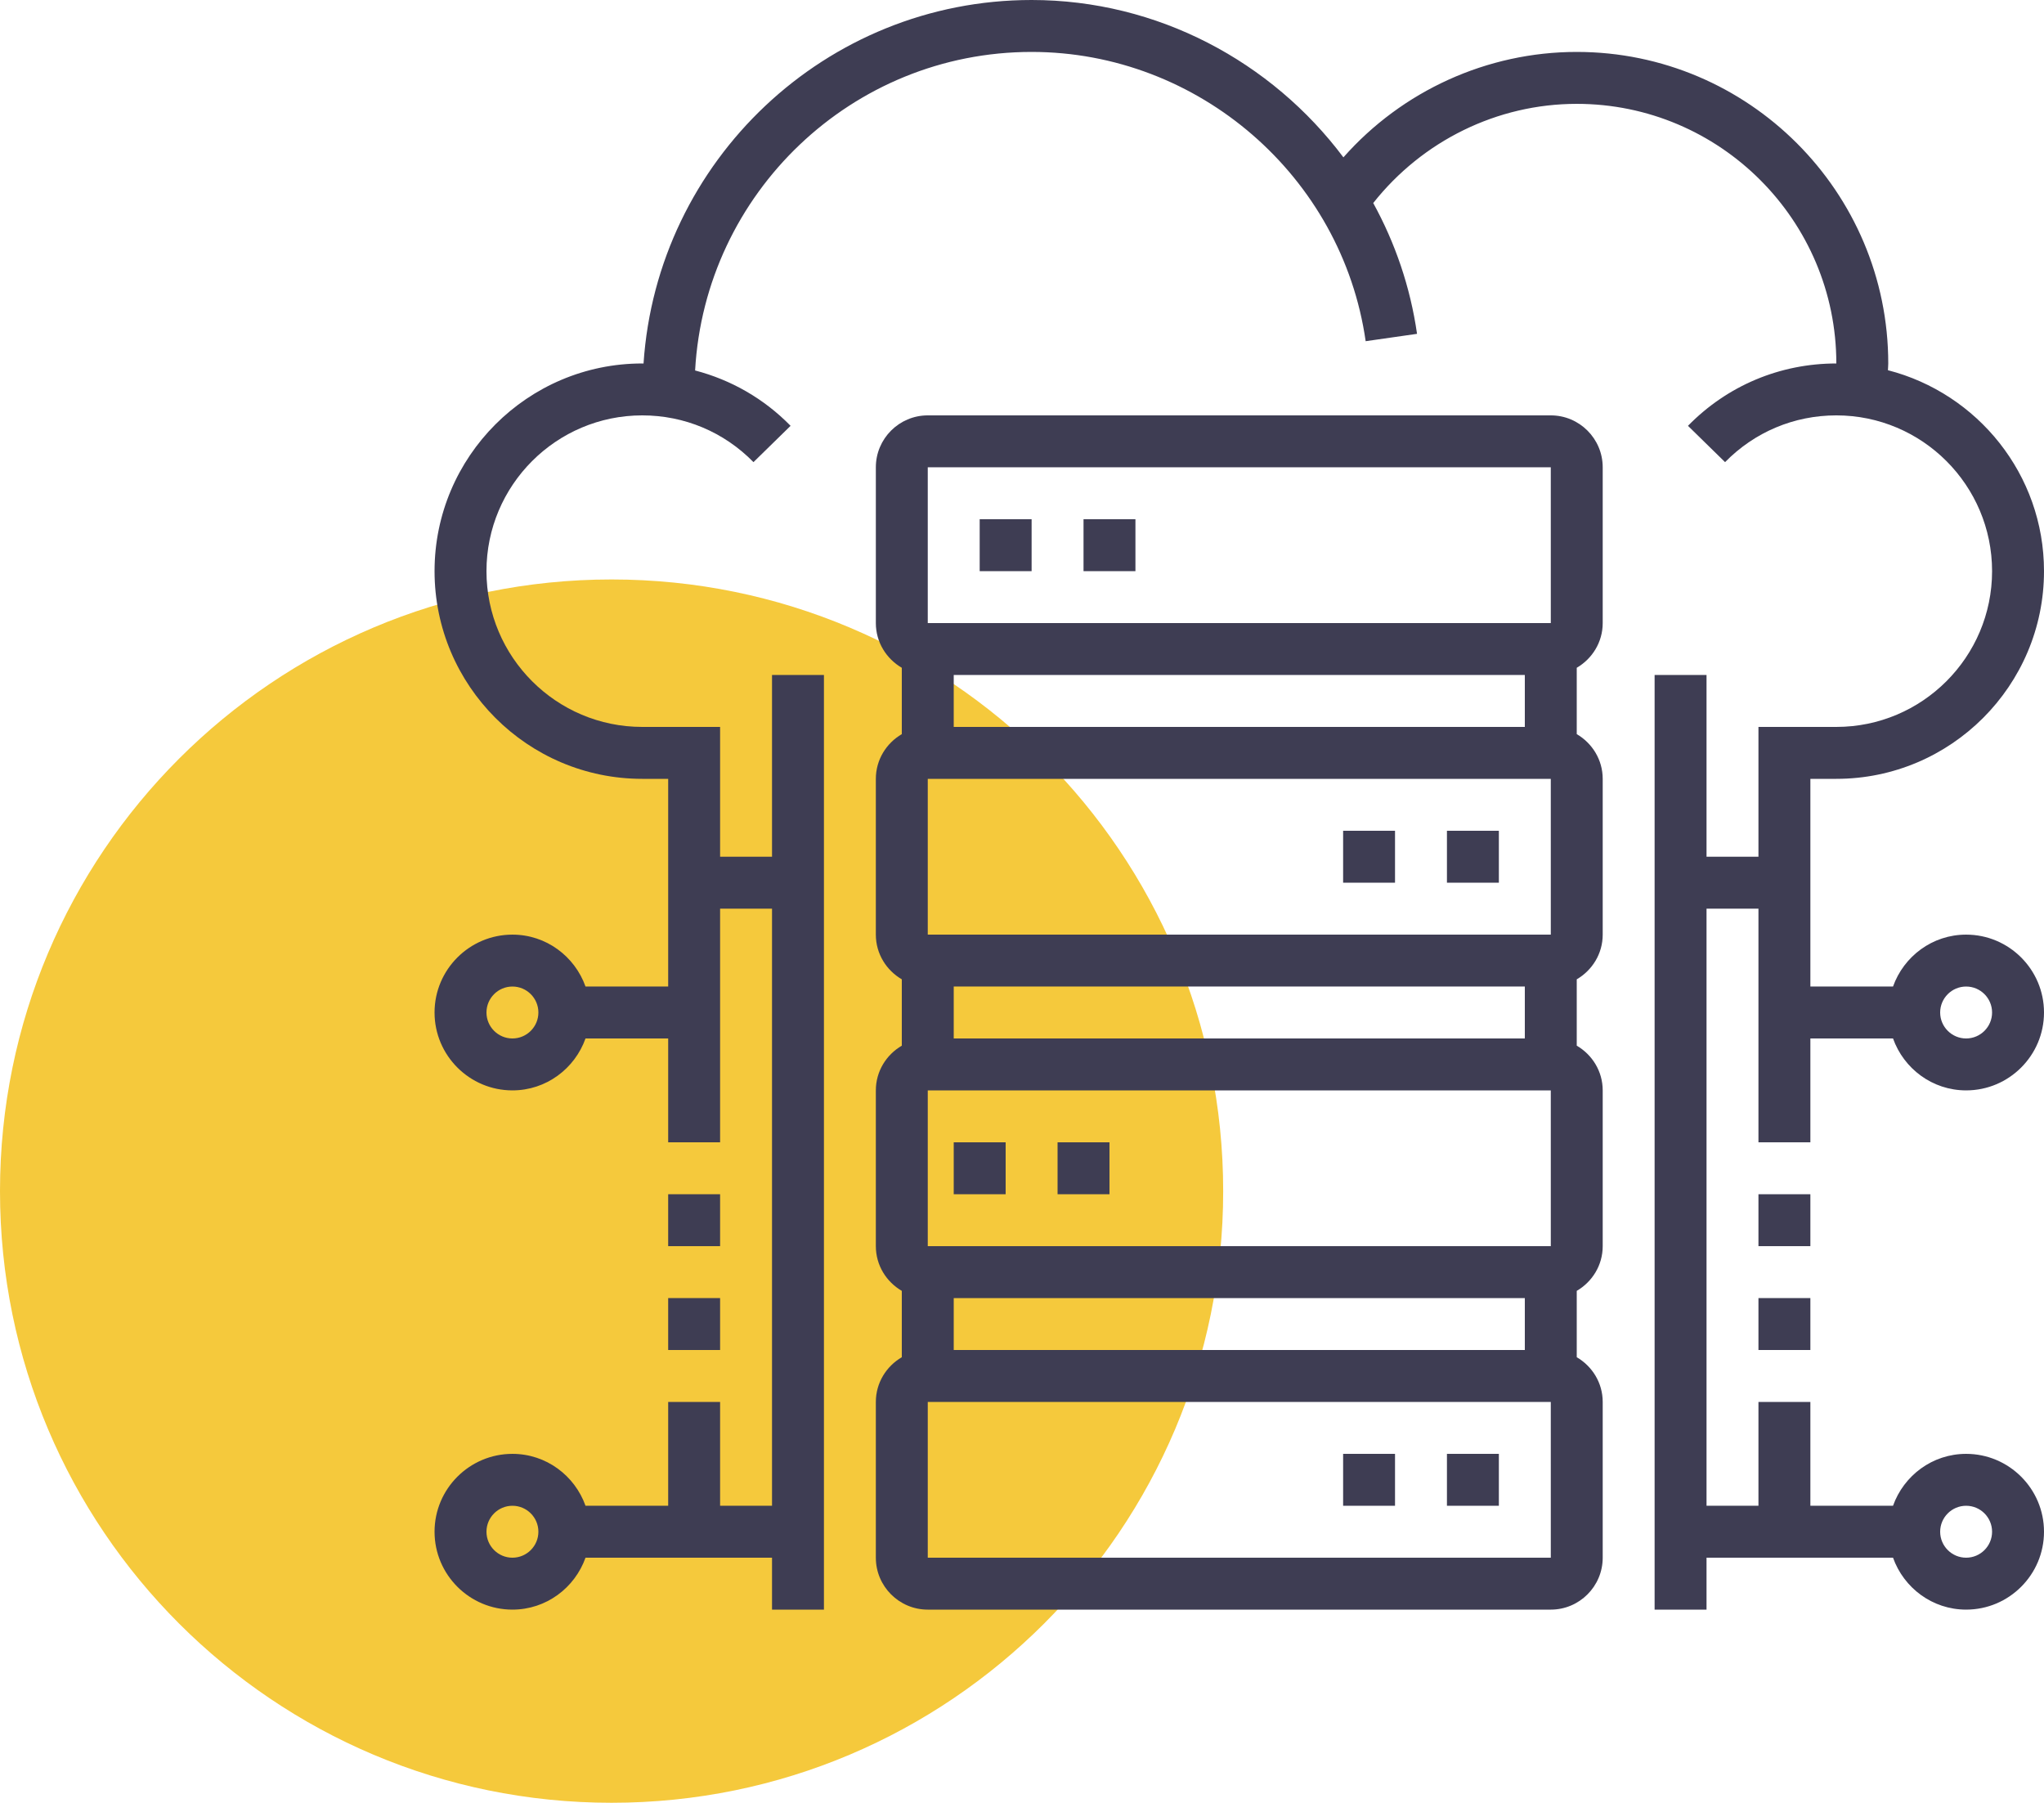 <svg width="127" height="112" viewBox="0 0 127 112" fill="none" xmlns="http://www.w3.org/2000/svg">
<path fill-rule="evenodd" clip-rule="evenodd" d="M38 112C58.987 112 76 94.987 76 74C76 53.013 58.987 36 38 36C17.013 36 0 53.013 0 74C0 94.987 17.013 112 38 112Z" fill="#F5C93C"/>
<g clip-path="url(#clip0)">
<path d="M96.355 25.806H57.645C55.866 25.806 54.419 27.253 54.419 29.032V38.71C54.419 39.898 55.072 40.927 56.032 41.487V45.609C55.072 46.169 54.419 47.199 54.419 48.387V58.065C54.419 59.253 55.072 60.282 56.032 60.842V64.964C55.072 65.524 54.419 66.553 54.419 67.742V77.419C54.419 78.608 55.072 79.637 56.032 80.197V84.319C55.072 84.879 54.419 85.908 54.419 87.097V96.774C54.419 98.553 55.866 100 57.645 100H96.355C98.134 100 99.581 98.553 99.581 96.774V87.097C99.581 85.908 98.928 84.879 97.968 84.319V80.197C98.928 79.637 99.581 78.608 99.581 77.419V67.742C99.581 66.553 98.928 65.524 97.968 64.964V60.842C98.928 60.282 99.581 59.253 99.581 58.065V48.387C99.581 47.199 98.928 46.169 97.968 45.609V41.487C98.928 40.927 99.581 39.898 99.581 38.71V29.032C99.581 27.253 98.134 25.806 96.355 25.806ZM57.645 29.032H96.355L96.356 38.71H57.645V29.032ZM59.258 83.871V80.645H94.742V83.871H59.258ZM57.645 77.419V67.742H96.355L96.356 77.419H57.645ZM59.258 64.516V61.29H94.742V64.516H59.258ZM57.645 58.065V48.387H96.355L96.356 58.065H57.645ZM59.258 45.161V41.935H94.742V45.161H59.258ZM57.645 96.774V87.097H96.355L96.356 96.774H57.645Z" fill="#3E3D53"/>
<path d="M41.516 74.194H44.742V77.419H41.516V74.194Z" fill="#3E3D53"/>
<path d="M41.516 80.645H44.742V83.871H41.516V80.645Z" fill="#3E3D53"/>
<path d="M109.258 74.194H112.484V77.419H109.258V74.194Z" fill="#3E3D53"/>
<path d="M112.484 64.516H117.619C118.287 66.389 120.062 67.742 122.161 67.742C124.829 67.742 127 65.571 127 62.903C127 60.236 124.829 58.065 122.161 58.065C120.062 58.065 118.287 59.417 117.619 61.29H112.484V48.387H114.097C121.212 48.387 127 42.599 127 35.484C127 29.477 122.869 24.432 117.303 23C117.307 22.859 117.323 22.722 117.323 22.581C117.323 11.908 108.641 3.226 97.968 3.226C92.397 3.226 87.122 5.645 83.47 9.776C79.013 3.829 71.921 0 64.097 0C51.3 0 40.819 9.995 39.985 22.585C39.958 22.584 39.931 22.581 39.903 22.581C32.788 22.581 27 28.369 27 35.484C27 42.599 32.788 48.387 39.903 48.387H41.516V61.29H36.38C35.713 59.417 33.938 58.065 31.839 58.065C29.171 58.065 27 60.236 27 62.903C27 65.571 29.171 67.742 31.839 67.742C33.938 67.742 35.713 66.389 36.38 64.516H41.516V70.968H44.742V56.452H47.968V93.548H44.742V87.097H41.516V93.548H36.38C35.713 91.676 33.938 90.323 31.839 90.323C29.171 90.323 27 92.494 27 95.161C27 97.829 29.171 100 31.839 100C33.938 100 35.713 98.647 36.38 96.774H47.968V100H51.194V41.935H47.968V53.226H44.742V45.161H39.903C34.566 45.161 30.226 40.821 30.226 35.484C30.226 30.147 34.566 25.806 39.903 25.806C42.526 25.806 44.981 26.839 46.816 28.711L49.121 26.455C47.463 24.761 45.419 23.598 43.189 23.016C43.805 12.003 52.932 3.226 64.097 3.226C74.463 3.226 83.385 10.952 84.853 21.197L88.045 20.74C87.627 17.824 86.682 15.087 85.323 12.614C88.374 8.753 93.024 6.452 97.968 6.452C106.862 6.452 114.097 13.687 114.097 22.581C110.6 22.581 107.325 23.956 104.879 26.455L107.184 28.711C109.019 26.839 111.474 25.806 114.097 25.806C119.434 25.806 123.774 30.147 123.774 35.484C123.774 40.821 119.434 45.161 114.097 45.161H109.258V53.226H106.032V41.935H102.806V100H106.032V96.774H117.619C118.287 98.647 120.062 100 122.161 100C124.829 100 127 97.829 127 95.161C127 92.494 124.829 90.323 122.161 90.323C120.062 90.323 118.287 91.676 117.619 93.548H112.484V87.097H109.258V93.548H106.032V56.452H109.258V70.968H112.484V64.516ZM122.161 61.29C123.05 61.29 123.774 62.013 123.774 62.903C123.774 63.793 123.05 64.516 122.161 64.516C121.273 64.516 120.548 63.793 120.548 62.903C120.548 62.013 121.273 61.29 122.161 61.29ZM31.839 64.516C30.95 64.516 30.226 63.793 30.226 62.903C30.226 62.013 30.95 61.29 31.839 61.29C32.727 61.29 33.452 62.013 33.452 62.903C33.452 63.793 32.727 64.516 31.839 64.516ZM31.839 96.774C30.95 96.774 30.226 96.051 30.226 95.161C30.226 94.271 30.95 93.548 31.839 93.548C32.727 93.548 33.452 94.271 33.452 95.161C33.452 96.051 32.727 96.774 31.839 96.774ZM122.161 93.548C123.05 93.548 123.774 94.271 123.774 95.161C123.774 96.051 123.05 96.774 122.161 96.774C121.273 96.774 120.548 96.051 120.548 95.161C120.548 94.271 121.273 93.548 122.161 93.548Z" fill="#3E3D53"/>
<path d="M109.258 80.645H112.484V83.871H109.258V80.645Z" fill="#3E3D53"/>
<path d="M60.871 32.258H64.097V35.484H60.871V32.258Z" fill="#3E3D53"/>
<path d="M67.323 32.258H70.548V35.484H67.323V32.258Z" fill="#3E3D53"/>
<path d="M83.452 51.613H86.677V54.839H83.452V51.613Z" fill="#3E3D53"/>
<path d="M89.903 51.613H93.129V54.839H89.903V51.613Z" fill="#3E3D53"/>
<path d="M59.258 70.968H62.484V74.194H59.258V70.968Z" fill="#3E3D53"/>
<path d="M65.71 70.968H68.936V74.194H65.71V70.968Z" fill="#3E3D53"/>
<path d="M83.452 90.323H86.677V93.548H83.452V90.323Z" fill="#3E3D53"/>
<path d="M89.903 90.323H93.129V93.548H89.903V90.323Z" fill="#3E3D53"/>
</g>
<defs>
<clipPath id="clip0">
<rect width="100" height="100" fill="white" transform="translate(27)"/>
</clipPath>
</defs>
</svg>
